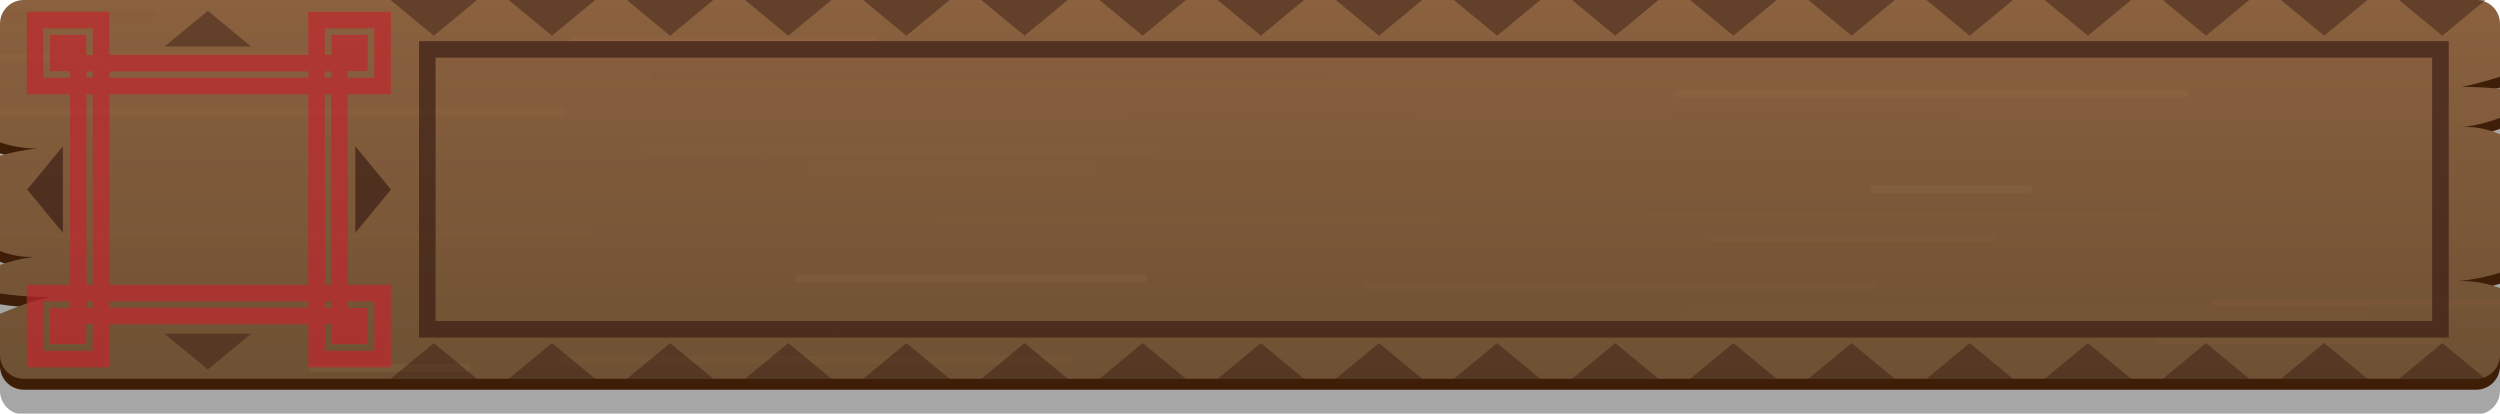 <?xml version="1.0" encoding="iso-8859-1"?>
<!-- Generator: Adobe Illustrator 19.0.1, SVG Export Plug-In . SVG Version: 6.00 Build 0)  -->
<svg version="1.1" xmlns="http://www.w3.org/2000/svg" xmlns:xlink="http://www.w3.org/1999/xlink" x="0px" y="0px"
	 viewBox="0 0 151.005 24.993" style="enable-background:new 0 0 151.005 24.993;" xml:space="preserve">
<g id="map">
</g>
<g id="&#x5716;&#x5C64;_3">
</g>
<g id="&#x5716;&#x5C64;_4">
</g>
<g id="menu">
	<g>
		<g>
			<g>
				<g>
					<g style="opacity:0.5;">
						<defs>
							<path id="SVGID_1971_" style="opacity:0.5;" d="M3.035,49.16C1.692,49.15,0.706,49.052,0,48.938l0-1.722
								c0.541-0.192,1.222-0.379,2.034-0.486C1.261,46.768,0.566,46.597,0,46.375l0-5.754c0.58-0.172,1.359-0.352,2.334-0.447
								C1.417,40.208,0.611,40.021,0,39.813l0-7.164c0-0.793,0.642-1.435,1.435-1.435H149.57c0.793,0,1.435,0.642,1.435,1.435v3.2
								c-0.849,0.264-1.699,0.504-2.307,0.611c0.859,0.006,1.631,0.049,2.307,0.108v1.765c-0.568,0.217-1.309,0.436-2.221,0.557
								c0.863-0.043,1.624,0.177,2.221,0.436v8.363c-0.592,0.187-1.441,0.396-2.521,0.502c1.012-0.037,1.895,0.191,2.521,0.424
								v4.044c0,0.793-0.642,1.435-1.435,1.435H1.435C0.642,54.094,0,53.451,0,52.659l0-2.494
								C0.935,49.771,2.129,49.319,3.035,49.16z"/>
						</defs>
						<clipPath id="SVGID_2_">
							<use xlink:href="#SVGID_1971_"  style="overflow:visible;"/>
						</clipPath>
						<g style="opacity:0.7;clip-path:url(#SVGID_2_);">
							<g style="opacity:0.5;">
								<path style="fill:#795539;" d="M87.554,24.522L87.554,24.522c0-0.128,0.104-0.232,0.232-0.232h16.794
									c0.128,0,0.232,0.104,0.232,0.232l0,0c0,0.128-0.104,0.232-0.232,0.232H87.786C87.658,24.753,87.554,24.65,87.554,24.522z"
									/>
							</g>
						</g>
					</g>
				</g>
			</g>
		</g>
	</g>
	<g>
		<g>
			<g style="opacity:0.35;">
				<g>
					<defs>
						<path id="SVGID_2040_" d="M3.035,19.445C1.692,19.436,0.706,19.338,0,19.223l0-1.722c0.541-0.192,1.222-0.379,2.034-0.486
							C1.261,17.054,0.566,16.882,0,16.661l0-5.754c0.58-0.172,1.359-0.352,2.334-0.447C1.417,10.493,0.611,10.307,0,10.099l0-7.164
							C0,2.142,0.642,1.5,1.435,1.5H149.57c0.793,0,1.435,0.642,1.435,1.435v3.2c-0.849,0.264-1.699,0.504-2.307,0.611
							c0.859,0.006,1.631,0.049,2.307,0.108v1.765c-0.568,0.217-1.309,0.436-2.221,0.557c0.863-0.043,1.624,0.177,2.221,0.436v8.363
							c-0.592,0.187-1.441,0.396-2.521,0.502c1.012-0.037,1.895,0.191,2.521,0.424v4.044c0,0.793-0.642,1.435-1.435,1.435H1.435
							C0.642,24.38,0,23.737,0,22.945l0-2.494C0.935,20.056,2.129,19.605,3.035,19.445z"/>
					</defs>
					<clipPath id="SVGID_4_">
						<use xlink:href="#SVGID_2040_"  style="overflow:visible;"/>
					</clipPath>
				</g>
				<path d="M3.035,20.104C1.692,20.094,0.706,19.996,0,19.882l0-1.722c0.541-0.192,1.222-0.379,2.034-0.486
					C1.261,17.712,0.566,17.541,0,17.319l0-5.754c0.58-0.172,1.359-0.352,2.334-0.447C1.417,11.152,0.611,10.966,0,10.758l0-7.164
					c0-0.793,0.642-1.435,1.435-1.435H149.57c0.793,0,1.435,0.642,1.435,1.435v3.2c-0.849,0.264-1.699,0.504-2.307,0.611
					c0.859,0.006,1.631,0.049,2.307,0.108v1.765c-0.568,0.217-1.309,0.436-2.221,0.557c0.863-0.043,1.624,0.177,2.221,0.436v8.363
					c-0.592,0.187-1.441,0.396-2.521,0.502c1.012-0.037,1.895,0.191,2.521,0.424v4.044c0,0.793-0.642,1.435-1.435,1.435H1.435
					C0.642,25.038,0,24.396,0,23.603l0-2.494C0.935,20.715,2.129,20.264,3.035,20.104z"/>
				<path d="M3.035,19.445C1.692,19.436,0.706,19.338,0,19.223l0-1.722c0.541-0.192,1.222-0.379,2.034-0.486
					C1.261,17.054,0.566,16.882,0,16.661l0-5.754c0.58-0.172,1.359-0.352,2.334-0.447C1.417,10.493,0.611,10.307,0,10.099l0-7.164
					C0,2.142,0.642,1.5,1.435,1.5H149.57c0.793,0,1.435,0.642,1.435,1.435v3.2c-0.849,0.264-1.699,0.504-2.307,0.611
					c0.859,0.006,1.631,0.049,2.307,0.108v1.765c-0.568,0.217-1.309,0.436-2.221,0.557c0.863-0.043,1.624,0.177,2.221,0.436v8.363
					c-0.592,0.187-1.441,0.396-2.521,0.502c1.012-0.037,1.895,0.191,2.521,0.424v4.044c0,0.793-0.642,1.435-1.435,1.435H1.435
					C0.642,24.38,0,23.737,0,22.945l0-2.494C0.935,20.056,2.129,19.605,3.035,19.445z"/>
				<g>
					<defs>
						<path id="SVGID_2042_" d="M3.035,19.445C1.692,19.436,0.706,19.338,0,19.223l0-1.722c0.541-0.192,1.222-0.379,2.034-0.486
							C1.261,17.054,0.566,16.882,0,16.661l0-5.754c0.58-0.172,1.359-0.352,2.334-0.447C1.417,10.493,0.611,10.307,0,10.099l0-7.164
							C0,2.142,0.642,1.5,1.435,1.5H149.57c0.793,0,1.435,0.642,1.435,1.435v3.2c-0.849,0.264-1.699,0.504-2.307,0.611
							c0.859,0.006,1.631,0.049,2.307,0.108v1.765c-0.568,0.217-1.309,0.436-2.221,0.557c0.863-0.043,1.624,0.177,2.221,0.436v8.363
							c-0.592,0.187-1.441,0.396-2.521,0.502c1.012-0.037,1.895,0.191,2.521,0.424v4.044c0,0.793-0.642,1.435-1.435,1.435H1.435
							C0.642,24.38,0,23.737,0,22.945l0-2.494C0.935,20.056,2.129,19.605,3.035,19.445z"/>
					</defs>
					<clipPath id="SVGID_6_">
						<use xlink:href="#SVGID_2042_"  style="overflow:visible;"/>
					</clipPath>
					<path style="clip-path:url(#SVGID_6_);" d="M30.469,1.092L30.469,1.092c0-0.128-0.104-0.232-0.232-0.232H2.461
						c-0.128,0-0.232,0.104-0.232,0.232v0c0,0.128,0.104,0.232,0.232,0.232h27.776C30.365,1.323,30.469,1.22,30.469,1.092z"/>
					<path style="clip-path:url(#SVGID_6_);" d="M5.988,5.001L5.988,5.001c0-0.128-0.104-0.232-0.232-0.232h-20.809
						c-0.128,0-0.232,0.104-0.232,0.232v0c0,0.128,0.104,0.232,0.232,0.232l20.809,0C5.884,5.232,5.988,5.129,5.988,5.001z"/>
					<path style="clip-path:url(#SVGID_6_);" d="M35.874,15.691L35.874,15.691c0-0.128-0.104-0.232-0.232-0.232H-5.923
						c-0.128,0-0.232,0.104-0.232,0.232l0,0c0,0.128,0.104,0.232,0.232,0.232h41.565C35.77,15.923,35.874,15.819,35.874,15.691z"/>
					<path style="clip-path:url(#SVGID_6_);" d="M45.224,24.897L45.224,24.897c0-0.128-0.104-0.232-0.232-0.232H4.344
						c-0.128,0-0.232,0.104-0.232,0.232l0,0c0,0.128,0.104,0.232,0.232,0.232h40.648C45.12,25.129,45.224,25.025,45.224,24.897z"/>
					<path style="clip-path:url(#SVGID_6_);" d="M52.243,0.386L52.243,0.386c0-0.128-0.104-0.232-0.232-0.232l-16.794,0
						c-0.128,0-0.232,0.104-0.232,0.232v0c0,0.128,0.104,0.232,0.232,0.232h16.794C52.139,0.618,52.243,0.514,52.243,0.386z"/>
					<path style="clip-path:url(#SVGID_6_);" d="M9.485,2.433L9.485,2.433c0-0.128-0.104-0.232-0.232-0.232H-7.541
						c-0.128,0-0.232,0.104-0.232,0.232v0c0,0.128,0.104,0.232,0.232,0.232H9.254C9.382,2.664,9.485,2.561,9.485,2.433z"/>
					<path style="clip-path:url(#SVGID_6_);" d="M34.256,8.235L34.256,8.235c0-0.128-0.104-0.232-0.232-0.232H-7.541
						c-0.128,0-0.232,0.104-0.232,0.232l0,0c0,0.128,0.104,0.232,0.232,0.232h41.565C34.152,8.467,34.256,8.363,34.256,8.235z"/>
					<path style="clip-path:url(#SVGID_6_);" d="M28.39,23.729L28.39,23.729c0-0.128-0.104-0.232-0.232-0.232h-9.285
						c-0.128,0-0.232,0.104-0.232,0.232l0,0c0,0.128,0.104,0.232,0.232,0.232h9.285C28.286,23.961,28.39,23.857,28.39,23.729z"/>
					<path style="clip-path:url(#SVGID_6_);" d="M64.732,23.244L64.732,23.244c0-0.128-0.104-0.232-0.232-0.232H33.917
						c-0.128,0-0.232,0.104-0.232,0.232l0,0c0,0.128,0.104,0.232,0.232,0.232H64.5C64.628,23.476,64.732,23.372,64.732,23.244z"/>
					<path style="clip-path:url(#SVGID_6_);" d="M46.362,11.308L46.362,11.308c0-0.128-0.104-0.232-0.232-0.232H-5.5
						c-0.128,0-0.232,0.104-0.232,0.232l0,0c0,0.128,0.104,0.232,0.232,0.232h51.63C46.258,11.54,46.362,11.436,46.362,11.308z"/>
					<path style="clip-path:url(#SVGID_6_);" d="M33.178,6.548L33.178,6.548c0-0.128-0.104-0.232-0.232-0.232H5.17
						c-0.128,0-0.232,0.104-0.232,0.232v0c0,0.128,0.104,0.232,0.232,0.232h27.776C33.074,6.78,33.178,6.676,33.178,6.548z"/>
					<path style="clip-path:url(#SVGID_6_);" d="M68.346,4.487L68.346,4.487c0-0.128-0.104-0.232-0.232-0.232H51.32
						c-0.128,0-0.232,0.104-0.232,0.232v0c0,0.128,0.104,0.232,0.232,0.232h16.794C68.242,4.719,68.346,4.615,68.346,4.487z"/>
					<path style="clip-path:url(#SVGID_6_);" d="M69.296,18.319L69.296,18.319c0-0.128-0.104-0.232-0.232-0.232H48.255
						c-0.128,0-0.232,0.104-0.232,0.232l0,0c0,0.128,0.104,0.232,0.232,0.232h20.809C69.192,18.551,69.296,18.447,69.296,18.319z"/>
					<path style="clip-path:url(#SVGID_6_);" d="M69.866,10.5L69.866,10.5c0-0.128-0.104-0.232-0.232-0.232H39.051
						c-0.128,0-0.232,0.104-0.232,0.232l0,0c0,0.128,0.104,0.232,0.232,0.232h30.583C69.762,10.732,69.866,10.628,69.866,10.5z"/>
					<path style="clip-path:url(#SVGID_6_);" d="M67.644,16.303L67.644,16.303c0-0.128-0.104-0.232-0.232-0.232H26.764
						c-0.128,0-0.232,0.104-0.232,0.232l0,0c0,0.128,0.104,0.232,0.232,0.232h40.648C67.54,16.534,67.644,16.431,67.644,16.303z"/>
					<path style="clip-path:url(#SVGID_6_);" d="M50.779,21.359L50.779,21.359c0-0.128-0.104-0.232-0.232-0.232H33.753
						c-0.128,0-0.232,0.104-0.232,0.232l0,0c0,0.128,0.104,0.232,0.232,0.232h16.794C50.675,21.591,50.779,21.487,50.779,21.359z"/>
					<path style="clip-path:url(#SVGID_6_);" d="M85.632,8.637L85.632,8.637c0-0.128-0.104-0.232-0.232-0.232H68.606
						c-0.128,0-0.232,0.104-0.232,0.232l0,0c0,0.128,0.104,0.232,0.232,0.232H85.4C85.528,8.868,85.632,8.765,85.632,8.637z"/>
					<path style="clip-path:url(#SVGID_6_);" d="M52.994,3.959L52.994,3.959c0-0.128-0.104-0.232-0.232-0.232H34.63
						c-0.128,0-0.232,0.104-0.232,0.232v0c0,0.128,0.104,0.232,0.232,0.232h18.132C52.89,4.191,52.994,4.087,52.994,3.959z"/>
					<path style="clip-path:url(#SVGID_6_);" d="M87.152,14.65L87.152,14.65c0-0.128-0.104-0.232-0.232-0.232H56.337
						c-0.128,0-0.232,0.104-0.232,0.232l0,0c0,0.128,0.104,0.232,0.232,0.232H86.92C87.048,14.881,87.152,14.778,87.152,14.65z"/>
					<path style="clip-path:url(#SVGID_6_);" d="M80.354,6.117L80.354,6.117c0-0.128-0.104-0.232-0.232-0.232H39.474
						c-0.128,0-0.232,0.104-0.232,0.232v0c0,0.128,0.104,0.232,0.232,0.232h40.648C80.25,6.349,80.354,6.245,80.354,6.117z"/>
					<path style="clip-path:url(#SVGID_6_);" d="M66.153,11.794L66.153,11.794c0-0.128-0.104-0.232-0.232-0.232H49.127
						c-0.128,0-0.232,0.104-0.232,0.232v0c0,0.128,0.104,0.232,0.232,0.232h16.794C66.049,12.026,66.153,11.922,66.153,11.794z"/>
					<path style="clip-path:url(#SVGID_6_);" d="M133.531,19.795L133.531,19.795c0-0.128,0.104-0.232,0.232-0.232h30.583
						c0.128,0,0.232,0.104,0.232,0.232l0,0c0,0.128-0.104,0.232-0.232,0.232h-30.583C133.635,20.026,133.531,19.923,133.531,19.795z
						"/>
					<path style="clip-path:url(#SVGID_6_);" d="M117.162,4.49L117.162,4.49c0-0.128,0.104-0.232,0.232-0.232h16.794
						c0.128,0,0.232,0.104,0.232,0.232v0c0,0.128-0.104,0.232-0.232,0.232h-16.794C117.266,4.722,117.162,4.618,117.162,4.49z"/>
					<path style="clip-path:url(#SVGID_6_);" d="M123.043,15.412L123.043,15.412c0-0.128,0.104-0.232,0.232-0.232h40.648
						c0.128,0,0.232,0.104,0.232,0.232v0c0,0.128-0.104,0.232-0.232,0.232h-40.648C123.147,15.643,123.043,15.54,123.043,15.412z"/>
					<path style="clip-path:url(#SVGID_6_);" d="M84.845,0.264L84.845,0.264c0-0.128,0.104-0.232,0.232-0.232l16.794,0
						c0.128,0,0.232,0.104,0.232,0.232v0c0,0.128-0.104,0.232-0.232,0.232l-16.794,0C84.949,0.495,84.845,0.392,84.845,0.264z"/>
					<path style="clip-path:url(#SVGID_6_);" d="M101.059,8.591L101.059,8.591c0-0.128,0.104-0.232,0.232-0.232h16.794
						c0.128,0,0.232,0.104,0.232,0.232v0c0,0.128-0.104,0.232-0.232,0.232h-16.794C101.163,8.822,101.059,8.719,101.059,8.591z"/>
					<path style="clip-path:url(#SVGID_6_);" d="M99.539,14.604L99.539,14.604c0-0.128,0.104-0.232,0.232-0.232h30.583
						c0.128,0,0.232,0.104,0.232,0.232v0c0,0.128-0.104,0.232-0.232,0.232H99.771C99.643,14.835,99.539,14.732,99.539,14.604z"/>
					<path style="clip-path:url(#SVGID_6_);" d="M101.761,20.406L101.761,20.406c0-0.128,0.104-0.232,0.232-0.232h40.648
						c0.128,0,0.232,0.104,0.232,0.232l0,0c0,0.128-0.104,0.232-0.232,0.232h-40.648C101.865,20.638,101.761,20.534,101.761,20.406z
						"/>
					<path style="clip-path:url(#SVGID_6_);" d="M130.198,22.059L130.198,22.059c0-0.128,0.104-0.232,0.232-0.232h16.794
						c0.128,0,0.232,0.104,0.232,0.232l0,0c0,0.128-0.104,0.232-0.232,0.232H130.43C130.302,22.291,130.198,22.187,130.198,22.059z"
						/>
					<path style="clip-path:url(#SVGID_6_);" d="M83.774,12.74L83.774,12.74c0-0.128,0.104-0.232,0.232-0.232h16.794
						c0.128,0,0.232,0.104,0.232,0.232l0,0c0,0.128-0.104,0.232-0.232,0.232H84.005C83.877,12.972,83.774,12.868,83.774,12.74z"/>
					<path style="clip-path:url(#SVGID_6_);" d="M101.157,7.148L101.157,7.148c0-0.128,0.104-0.232,0.232-0.232h30.583
						c0.128,0,0.232,0.104,0.232,0.232v0c0,0.128-0.104,0.232-0.232,0.232h-30.583C101.261,7.38,101.157,7.276,101.157,7.148z"/>
					<path style="clip-path:url(#SVGID_6_);" d="M113.003,12.951L113.003,12.951c0-0.128,0.104-0.232,0.232-0.232h9.285
						c0.128,0,0.232,0.104,0.232,0.232v0c0,0.128-0.104,0.232-0.232,0.232h-9.285C113.107,13.182,113.003,13.079,113.003,12.951z"/>
					<path style="clip-path:url(#SVGID_6_);" d="M82.253,18.753L82.253,18.753c0-0.128,0.104-0.232,0.232-0.232h30.583
						c0.128,0,0.232,0.104,0.232,0.232l0,0c0,0.128-0.104,0.232-0.232,0.232H82.485C82.357,18.985,82.253,18.881,82.253,18.753z"/>
					<path style="clip-path:url(#SVGID_6_);" d="M89.051,10.221L89.051,10.221c0-0.128,0.104-0.232,0.232-0.232h40.648
						c0.128,0,0.232,0.104,0.232,0.232v0c0,0.128-0.104,0.232-0.232,0.232H89.283C89.155,10.452,89.051,10.349,89.051,10.221z"/>
					<path style="clip-path:url(#SVGID_6_);" d="M103.252,15.898L103.252,15.898c0-0.128,0.104-0.232,0.232-0.232h16.794
						c0.128,0,0.232,0.104,0.232,0.232l0,0c0,0.128-0.104,0.232-0.232,0.232h-16.794C103.356,16.129,103.252,16.026,103.252,15.898z
						"/>
				</g>
				<g>
					<defs>
						<path id="SVGID_2044_" d="M3.035,19.445C1.692,19.436,0.706,19.338,0,19.223l0-1.722c0.541-0.192,1.222-0.379,2.034-0.486
							C1.261,17.054,0.566,16.882,0,16.661l0-5.754c0.58-0.172,1.359-0.352,2.334-0.447C1.417,10.493,0.611,10.307,0,10.099l0-7.164
							C0,2.142,0.642,1.5,1.435,1.5H149.57c0.793,0,1.435,0.642,1.435,1.435v3.2c-0.849,0.264-1.699,0.504-2.307,0.611
							c0.859,0.006,1.631,0.049,2.307,0.108v1.765c-0.568,0.217-1.309,0.436-2.221,0.557c0.863-0.043,1.624,0.177,2.221,0.436v8.363
							c-0.592,0.187-1.441,0.396-2.521,0.502c1.012-0.037,1.895,0.191,2.521,0.424v4.044c0,0.793-0.642,1.435-1.435,1.435H1.435
							C0.642,24.38,0,23.737,0,22.945l0-2.494C0.935,20.056,2.129,19.605,3.035,19.445z"/>
					</defs>
					<clipPath id="SVGID_8_">
						<use xlink:href="#SVGID_2044_"  style="overflow:visible;"/>
					</clipPath>
				</g>
			</g>
			<g>
				<g>
					<g>
						<defs>
							<path id="SVGID_2046_" d="M3.035,17.945C1.692,17.936,0.706,17.838,0,17.723l0-1.722c0.541-0.192,1.222-0.379,2.034-0.486
								C1.261,15.554,0.566,15.382,0,15.161l0-5.754C0.58,9.235,1.359,9.055,2.334,8.96C1.417,8.993,0.611,8.807,0,8.599l0-7.164
								C0,0.642,0.642,0,1.435,0L149.57,0c0.793,0,1.435,0.642,1.435,1.435v3.2c-0.849,0.264-1.699,0.504-2.307,0.611
								c0.859,0.006,1.631,0.049,2.307,0.108v1.765c-0.568,0.217-1.309,0.436-2.221,0.557c0.863-0.043,1.624,0.177,2.221,0.436
								v8.363c-0.592,0.187-1.441,0.396-2.521,0.502c1.012-0.037,1.895,0.191,2.521,0.424v4.044c0,0.793-0.642,1.435-1.435,1.435
								H1.435C0.642,22.88,0,22.237,0,21.445l0-2.494C0.935,18.556,2.129,18.105,3.035,17.945z"/>
						</defs>
						<clipPath id="SVGID_9_">
							<use xlink:href="#SVGID_2046_"  style="overflow:visible;"/>
						</clipPath>
					</g>
				</g>
				<g>
					<g>
						<path style="fill:#3F1E08;" d="M3.035,18.604C1.692,18.594,0.706,18.496,0,18.382l0-1.722
							c0.541-0.192,1.222-0.379,2.034-0.486C1.261,16.212,0.566,16.041,0,15.819l0-5.754c0.58-0.172,1.359-0.352,2.334-0.447
							C1.417,9.652,0.611,9.466,0,9.258l0-7.164c0-0.793,0.642-1.435,1.435-1.435H149.57c0.793,0,1.435,0.642,1.435,1.435v3.2
							c-0.849,0.264-1.699,0.504-2.307,0.611c0.859,0.006,1.631,0.049,2.307,0.108v1.765c-0.568,0.217-1.309,0.436-2.221,0.557
							c0.863-0.043,1.624,0.177,2.221,0.436v8.363c-0.592,0.187-1.441,0.396-2.521,0.502c1.012-0.037,1.895,0.191,2.521,0.424v4.044
							c0,0.793-0.642,1.435-1.435,1.435H1.435C0.642,23.538,0,22.896,0,22.103l0-2.494C0.935,19.215,2.129,18.764,3.035,18.604z"/>
						
							<linearGradient id="SVGID_11_" gradientUnits="userSpaceOnUse" x1="941.074" y1="3.325113e-09" x2="941.074" y2="22.88" gradientTransform="matrix(-1 0 0 1 1016.576 0)">
							<stop  offset="0" style="stop-color:#8B613F"/>
							<stop  offset="1" style="stop-color:#6E5133"/>
						</linearGradient>
						<path style="fill:url(#SVGID_11_);" d="M3.035,17.945C1.692,17.936,0.706,17.838,0,17.723l0-1.722
							c0.541-0.192,1.222-0.379,2.034-0.486C1.261,15.554,0.566,15.382,0,15.161l0-5.754C0.58,9.235,1.359,9.055,2.334,8.96
							C1.417,8.993,0.611,8.807,0,8.599l0-7.164C0,0.642,0.642,0,1.435,0L149.57,0c0.793,0,1.435,0.642,1.435,1.435v3.2
							c-0.849,0.264-1.699,0.504-2.307,0.611c0.859,0.006,1.631,0.049,2.307,0.108v1.765c-0.568,0.217-1.309,0.436-2.221,0.557
							c0.863-0.043,1.624,0.177,2.221,0.436v8.363c-0.592,0.187-1.441,0.396-2.521,0.502c1.012-0.037,1.895,0.191,2.521,0.424v4.044
							c0,0.793-0.642,1.435-1.435,1.435H1.435C0.642,22.88,0,22.237,0,21.445l0-2.494C0.935,18.556,2.129,18.105,3.035,17.945z"/>
					</g>
					<g style="opacity:0.5;">
						<defs>
							<path id="SVGID_2049_" style="opacity:0.5;" d="M3.035,17.945C1.692,17.936,0.706,17.838,0,17.723l0-1.722
								c0.541-0.192,1.222-0.379,2.034-0.486C1.261,15.554,0.566,15.382,0,15.161l0-5.754C0.58,9.235,1.359,9.055,2.334,8.96
								C1.417,8.993,0.611,8.807,0,8.599l0-7.164C0,0.642,0.642,0,1.435,0L149.57,0c0.793,0,1.435,0.642,1.435,1.435v3.2
								c-0.849,0.264-1.699,0.504-2.307,0.611c0.859,0.006,1.631,0.049,2.307,0.108v1.765c-0.568,0.217-1.309,0.436-2.221,0.557
								c0.863-0.043,1.624,0.177,2.221,0.436v8.363c-0.592,0.187-1.441,0.396-2.521,0.502c1.012-0.037,1.895,0.191,2.521,0.424
								v4.044c0,0.793-0.642,1.435-1.435,1.435H1.435C0.642,22.88,0,22.237,0,21.445l0-2.494
								C0.935,18.556,2.129,18.105,3.035,17.945z"/>
						</defs>
						<clipPath id="SVGID_12_">
							<use xlink:href="#SVGID_2049_"  style="overflow:visible;"/>
						</clipPath>
						<g style="opacity:0.7;clip-path:url(#SVGID_12_);">
							<g style="opacity:0.5;">
								<path style="fill:#9D7248;" d="M5.988,3.501L5.988,3.501c0-0.128-0.104-0.232-0.232-0.232h-20.809
									c-0.128,0-0.232,0.104-0.232,0.232v0c0,0.128,0.104,0.232,0.232,0.232H5.756C5.884,3.732,5.988,3.629,5.988,3.501z"/>
								<path style="fill:#865E3F;" d="M35.874,14.191L35.874,14.191c0-0.128-0.104-0.232-0.232-0.232H-5.923
									c-0.128,0-0.232,0.104-0.232,0.232l0,0c0,0.128,0.104,0.232,0.232,0.232h41.565C35.77,14.423,35.874,14.319,35.874,14.191z"
									/>
								<path style="fill:#79563B;" d="M45.224,23.397L45.224,23.397c0-0.128-0.104-0.232-0.232-0.232H4.344
									c-0.128,0-0.232,0.104-0.232,0.232l0,0c0,0.128,0.104,0.232,0.232,0.232h40.648C45.12,23.629,45.224,23.525,45.224,23.397z"
									/>
								<path style="fill:#795539;" d="M9.485,0.933L9.485,0.933c0-0.128-0.104-0.232-0.232-0.232H-7.541
									c-0.128,0-0.232,0.104-0.232,0.232v0c0,0.128,0.104,0.232,0.232,0.232H9.254C9.382,1.164,9.485,1.061,9.485,0.933z"/>
								<path style="fill:#9D7248;" d="M34.256,6.735L34.256,6.735c0-0.128-0.104-0.232-0.232-0.232H-7.541
									c-0.128,0-0.232,0.104-0.232,0.232v0c0,0.128,0.104,0.232,0.232,0.232h41.565C34.152,6.967,34.256,6.863,34.256,6.735z"/>
								<path style="fill:#9A7D4E;" d="M28.39,22.229L28.39,22.229c0-0.128-0.104-0.232-0.232-0.232h-9.285
									c-0.128,0-0.232,0.104-0.232,0.232l0,0c0,0.128,0.104,0.232,0.232,0.232h9.285C28.286,22.461,28.39,22.357,28.39,22.229z"/>
								<path style="fill:#865E3F;" d="M64.732,21.744L64.732,21.744c0-0.128-0.104-0.232-0.232-0.232H33.917
									c-0.128,0-0.232,0.104-0.232,0.232l0,0c0,0.128,0.104,0.232,0.232,0.232H64.5C64.628,21.976,64.732,21.872,64.732,21.744z"
									/>
								<path style="fill:#79563B;" d="M46.362,9.808L46.362,9.808c0-0.128-0.104-0.232-0.232-0.232H-5.5
									c-0.128,0-0.232,0.104-0.232,0.232l0,0c0,0.128,0.104,0.232,0.232,0.232h51.63C46.258,10.04,46.362,9.936,46.362,9.808z"/>
								<path style="fill:#865E3F;" d="M33.178,5.048L33.178,5.048c0-0.128-0.104-0.232-0.232-0.232H5.17
									c-0.128,0-0.232,0.104-0.232,0.232v0c0,0.128,0.104,0.232,0.232,0.232h27.776C33.074,5.28,33.178,5.176,33.178,5.048z"/>
								<path style="fill:#795539;" d="M68.346,2.987L68.346,2.987c0-0.128-0.104-0.232-0.232-0.232H51.32
									c-0.128,0-0.232,0.104-0.232,0.232v0c0,0.128,0.104,0.232,0.232,0.232h16.794C68.242,3.219,68.346,3.115,68.346,2.987z"/>
								<path style="fill:#9D7248;" d="M69.296,16.819L69.296,16.819c0-0.128-0.104-0.232-0.232-0.232H48.255
									c-0.128,0-0.232,0.104-0.232,0.232l0,0c0,0.128,0.104,0.232,0.232,0.232h20.809C69.192,17.051,69.296,16.947,69.296,16.819z
									"/>
								<path style="fill:#865E3F;" d="M69.866,9L69.866,9c0-0.128-0.104-0.232-0.232-0.232H39.051
									c-0.128,0-0.232,0.104-0.232,0.232l0,0c0,0.128,0.104,0.232,0.232,0.232h30.583C69.762,9.232,69.866,9.128,69.866,9z"/>
								<path style="fill:#79563B;" d="M67.644,14.803L67.644,14.803c0-0.128-0.104-0.232-0.232-0.232H26.764
									c-0.128,0-0.232,0.104-0.232,0.232v0c0,0.128,0.104,0.232,0.232,0.232h40.648C67.54,15.034,67.644,14.931,67.644,14.803z"/>
								<path style="fill:#865E3F;" d="M50.779,19.859L50.779,19.859c0-0.128-0.104-0.232-0.232-0.232H33.753
									c-0.128,0-0.232,0.104-0.232,0.232l0,0c0,0.128,0.104,0.232,0.232,0.232h16.794C50.675,20.091,50.779,19.987,50.779,19.859z
									"/>
								<path style="fill:#795539;" d="M85.632,7.137L85.632,7.137c0-0.128-0.104-0.232-0.232-0.232H68.606
									c-0.128,0-0.232,0.104-0.232,0.232v0c0,0.128,0.104,0.232,0.232,0.232H85.4C85.528,7.368,85.632,7.265,85.632,7.137z"/>
								<path style="fill:#9D7248;" d="M52.994,2.459L52.994,2.459c0-0.128-0.104-0.232-0.232-0.232H34.63
									c-0.128,0-0.232,0.104-0.232,0.232v0c0,0.128,0.104,0.232,0.232,0.232h18.132C52.89,2.691,52.994,2.587,52.994,2.459z"/>
								<path style="fill:#865E3F;" d="M87.152,13.15L87.152,13.15c0-0.128-0.104-0.232-0.232-0.232H56.337
									c-0.128,0-0.232,0.104-0.232,0.232l0,0c0,0.128,0.104,0.232,0.232,0.232H86.92C87.048,13.381,87.152,13.278,87.152,13.15z"
									/>
								<path style="fill:#79563B;" d="M80.354,4.617L80.354,4.617c0-0.128-0.104-0.232-0.232-0.232H39.474
									c-0.128,0-0.232,0.104-0.232,0.232v0c0,0.128,0.104,0.232,0.232,0.232h40.648C80.25,4.849,80.354,4.745,80.354,4.617z"/>
								<path style="fill:#865E3F;" d="M66.153,10.294L66.153,10.294c0-0.128-0.104-0.232-0.232-0.232H49.127
									c-0.128,0-0.232,0.104-0.232,0.232v0c0,0.128,0.104,0.232,0.232,0.232h16.794C66.049,10.526,66.153,10.422,66.153,10.294z"
									/>
							</g>
							<g style="opacity:0.5;">
								<path style="fill:#865E3F;" d="M133.531,18.295L133.531,18.295c0-0.128,0.104-0.232,0.232-0.232h30.583
									c0.128,0,0.232,0.104,0.232,0.232l0,0c0,0.128-0.104,0.232-0.232,0.232h-30.583
									C133.635,18.526,133.531,18.423,133.531,18.295z"/>
								<path style="fill:#865E3F;" d="M117.162,2.99L117.162,2.99c0-0.128,0.104-0.232,0.232-0.232h16.794
									c0.128,0,0.232,0.104,0.232,0.232v0c0,0.128-0.104,0.232-0.232,0.232h-16.794C117.266,3.222,117.162,3.118,117.162,2.99z"/>
								<path style="fill:#865E3F;" d="M98.703,23.829L98.703,23.829c0-0.128,0.104-0.232,0.232-0.232h30.583
									c0.128,0,0.232,0.104,0.232,0.232l0,0c0,0.128-0.104,0.232-0.232,0.232H98.935C98.807,24.061,98.703,23.957,98.703,23.829z"
									/>
								<path style="fill:#79563B;" d="M123.043,13.912L123.043,13.912c0-0.128,0.104-0.232,0.232-0.232h40.648
									c0.128,0,0.232,0.104,0.232,0.232v0c0,0.128-0.104,0.232-0.232,0.232h-40.648C123.147,14.143,123.043,14.04,123.043,13.912z
									"/>
								<path style="fill:#795539;" d="M101.059,7.091L101.059,7.091c0-0.128,0.104-0.232,0.232-0.232h16.794
									c0.128,0,0.232,0.104,0.232,0.232v0c0,0.128-0.104,0.232-0.232,0.232h-16.794C101.163,7.322,101.059,7.219,101.059,7.091z"
									/>
								<path style="fill:#865E3F;" d="M99.539,13.104L99.539,13.104c0-0.128,0.104-0.232,0.232-0.232h30.583
									c0.128,0,0.232,0.104,0.232,0.232v0c0,0.128-0.104,0.232-0.232,0.232H99.771C99.643,13.335,99.539,13.232,99.539,13.104z"/>
								<path style="fill:#79563B;" d="M101.761,18.906L101.761,18.906c0-0.128,0.104-0.232,0.232-0.232h40.648
									c0.128,0,0.232,0.104,0.232,0.232l0,0c0,0.128-0.104,0.232-0.232,0.232h-40.648
									C101.865,19.138,101.761,19.034,101.761,18.906z"/>
								<path style="fill:#865E3F;" d="M130.198,20.559L130.198,20.559c0-0.128,0.104-0.232,0.232-0.232h16.794
									c0.128,0,0.232,0.104,0.232,0.232l0,0c0,0.128-0.104,0.232-0.232,0.232H130.43
									C130.302,20.791,130.198,20.687,130.198,20.559z"/>
								<path style="fill:#795539;" d="M83.774,11.24L83.774,11.24c0-0.128,0.104-0.232,0.232-0.232h16.794
									c0.128,0,0.232,0.104,0.232,0.232l0,0c0,0.128-0.104,0.232-0.232,0.232H84.005C83.877,11.472,83.774,11.368,83.774,11.24z"
									/>
								<path style="fill:#9D7248;" d="M101.157,5.648L101.157,5.648c0-0.128,0.104-0.232,0.232-0.232h30.583
									c0.128,0,0.232,0.104,0.232,0.232v0c0,0.128-0.104,0.232-0.232,0.232h-30.583C101.261,5.88,101.157,5.776,101.157,5.648z"/>
								<path style="fill:#9A7D4E;" d="M113.003,11.451L113.003,11.451c0-0.128,0.104-0.232,0.232-0.232h9.285
									c0.128,0,0.232,0.104,0.232,0.232v0c0,0.128-0.104,0.232-0.232,0.232h-9.285C113.107,11.682,113.003,11.579,113.003,11.451z
									"/>
								<path style="fill:#865E3F;" d="M82.253,17.253L82.253,17.253c0-0.128,0.104-0.232,0.232-0.232h30.583
									c0.128,0,0.232,0.104,0.232,0.232l0,0c0,0.128-0.104,0.232-0.232,0.232H82.485C82.357,17.485,82.253,17.381,82.253,17.253z"
									/>
								<path style="fill:#79563B;" d="M89.051,8.721L89.051,8.721c0-0.128,0.104-0.232,0.232-0.232h40.648
									c0.128,0,0.232,0.104,0.232,0.232v0c0,0.128-0.104,0.232-0.232,0.232H89.283C89.155,8.952,89.051,8.849,89.051,8.721z"/>
								<path style="fill:#865E3F;" d="M103.252,14.398L103.252,14.398c0-0.128,0.104-0.232,0.232-0.232h16.794
									c0.128,0,0.232,0.104,0.232,0.232l0,0c0,0.128-0.104,0.232-0.232,0.232h-16.794
									C103.356,14.629,103.252,14.526,103.252,14.398z"/>
							</g>
						</g>
					</g>
				</g>
				<g>
					<g>
						<defs>
							<path id="SVGID_2051_" d="M3.035,17.945C1.692,17.936,0.706,17.838,0,17.723l0-1.722c0.541-0.192,1.222-0.379,2.034-0.486
								C1.261,15.554,0.566,15.382,0,15.161l0-5.754C0.58,9.235,1.359,9.055,2.334,8.96C1.417,8.993,0.611,8.807,0,8.599l0-7.164
								C0,0.642,0.642,0,1.435,0L149.57,0c0.793,0,1.435,0.642,1.435,1.435v3.2c-0.849,0.264-1.699,0.504-2.307,0.611
								c0.859,0.006,1.631,0.049,2.307,0.108v1.765c-0.568,0.217-1.309,0.436-2.221,0.557c0.863-0.043,1.624,0.177,2.221,0.436
								v8.363c-0.592,0.187-1.441,0.396-2.521,0.502c1.012-0.037,1.895,0.191,2.521,0.424v4.044c0,0.793-0.642,1.435-1.435,1.435
								H1.435C0.642,22.88,0,22.237,0,21.445l0-2.494C0.935,18.556,2.129,18.105,3.035,17.945z"/>
						</defs>
						<clipPath id="SVGID_13_">
							<use xlink:href="#SVGID_2051_"  style="overflow:visible;"/>
						</clipPath>
					</g>
				</g>
			</g>
		</g>
		<g style="opacity:0.7;">
			<rect x="20.021" y="2.109" style="fill:#C1272D;" width="2.187" height="2.187"/>
			<rect x="20.021" y="18.602" style="fill:#C1272D;" width="2.187" height="2.187"/>
			<rect x="3.018" y="2.109" style="fill:#C1272D;" width="2.187" height="2.187"/>
			<rect x="3.018" y="18.602" style="fill:#C1272D;" width="2.187" height="2.187"/>
			<g>
				<rect x="4.726" y="3.815" style="fill:none;stroke:#C1272D;stroke-miterlimit:10;" width="15.773" height="15.268"/>
				<rect x="6.104" y="5.195" style="fill:none;stroke:#C1272D;stroke-miterlimit:10;" width="13.018" height="12.507"/>
				<rect x="19.122" y="1.21" style="fill:none;stroke:#C1272D;stroke-miterlimit:10;" width="3.986" height="3.986"/>
				<rect x="19.122" y="17.703" style="fill:none;stroke:#C1272D;stroke-miterlimit:10;" width="3.986" height="3.986"/>
				<rect x="2.118" y="1.21" style="fill:none;stroke:#C1272D;stroke-miterlimit:10;" width="3.986" height="3.986"/>
				<rect x="2.118" y="17.703" style="fill:none;stroke:#C1272D;stroke-miterlimit:10;" width="3.986" height="3.986"/>
			</g>
		</g>
		
			<rect x="25.809" y="2.984" style="opacity:0.7;fill:none;stroke:#3C1F14;stroke-miterlimit:10;" width="121.599" height="16.908"/>
		<g style="opacity:0.5;">
			<polygon style="fill:#3C1F14;" points="23.591,22.88 26.203,20.723 28.814,22.88 			"/>
			<polygon style="fill:#3C1F14;" points="15.165,20.16 12.554,22.317 9.942,20.16 			"/>
			<polygon style="fill:#3C1F14;" points="30.727,22.88 33.339,20.723 35.951,22.88 			"/>
			<polygon style="fill:#3C1F14;" points="37.864,22.88 40.475,20.723 43.087,22.88 			"/>
			<polygon style="fill:#3C1F14;" points="45,22.88 47.612,20.723 50.223,22.88 			"/>
			<polygon style="fill:#3C1F14;" points="52.136,22.88 54.748,20.723 57.36,22.88 			"/>
			<polygon style="fill:#3C1F14;" points="59.273,22.88 61.884,20.723 64.496,22.88 			"/>
			<polygon style="fill:#3C1F14;" points="66.409,22.88 69.021,20.723 71.632,22.88 			"/>
			<polygon style="fill:#3C1F14;" points="73.545,22.88 76.157,20.723 78.769,22.88 			"/>
			<polygon style="fill:#3C1F14;" points="80.682,22.88 83.293,20.723 85.905,22.88 			"/>
			<polygon style="fill:#3C1F14;" points="87.818,22.88 90.43,20.723 93.041,22.88 			"/>
			<polygon style="fill:#3C1F14;" points="94.954,22.88 97.566,20.723 100.178,22.88 			"/>
			<polygon style="fill:#3C1F14;" points="102.091,22.88 104.702,20.723 107.314,22.88 			"/>
			<polygon style="fill:#3C1F14;" points="109.227,22.88 111.839,20.723 114.45,22.88 			"/>
			<polygon style="fill:#3C1F14;" points="116.363,22.88 118.975,20.723 121.587,22.88 			"/>
			<polygon style="fill:#3C1F14;" points="123.5,22.88 126.111,20.723 128.723,22.88 			"/>
			<polygon style="fill:#3C1F14;" points="130.636,22.88 133.248,20.723 135.859,22.88 			"/>
			<polygon style="fill:#3C1F14;" points="137.772,22.88 140.384,20.723 142.996,22.88 			"/>
			<polygon style="fill:#3C1F14;" points="144.909,22.88 147.52,20.723 150.132,22.88 			"/>
		</g>
		<g style="opacity:0.5;">
			<polygon style="fill:#3C1F14;" points="23.591,0 26.203,2.157 28.814,0 			"/>
			<polygon style="fill:#3C1F14;" points="15.165,2.811 12.554,0.655 9.942,2.811 			"/>
			<polygon style="fill:#3C1F14;" points="30.727,0 33.339,2.157 35.951,0 			"/>
			<polygon style="fill:#3C1F14;" points="37.864,0 40.475,2.157 43.087,0 			"/>
			<polygon style="fill:#3C1F14;" points="45,0 47.612,2.157 50.223,0 			"/>
			<polygon style="fill:#3C1F14;" points="52.136,0 54.748,2.157 57.36,0 			"/>
			<polygon style="fill:#3C1F14;" points="59.273,0 61.884,2.157 64.496,0 			"/>
			<polygon style="fill:#3C1F14;" points="66.409,0 69.021,2.157 71.632,0 			"/>
			<polygon style="fill:#3C1F14;" points="73.545,0 76.157,2.157 78.769,0 			"/>
			<polygon style="fill:#3C1F14;" points="80.682,0 83.293,2.157 85.905,0 			"/>
			<polygon style="fill:#3C1F14;" points="87.818,0 90.43,2.157 93.041,0 			"/>
			<polygon style="fill:#3C1F14;" points="94.954,0 97.566,2.157 100.178,0 			"/>
			<polygon style="fill:#3C1F14;" points="102.091,0 104.702,2.157 107.314,0 			"/>
			<polygon style="fill:#3C1F14;" points="109.227,0 111.839,2.157 114.45,0 			"/>
			<polygon style="fill:#3C1F14;" points="116.363,0 118.975,2.157 121.587,0 			"/>
			<polygon style="fill:#3C1F14;" points="123.5,0 126.111,2.157 128.723,0 			"/>
			<polygon style="fill:#3C1F14;" points="130.636,0 133.248,2.157 135.859,0 			"/>
			<polygon style="fill:#3C1F14;" points="137.772,0 140.384,2.157 142.996,0 			"/>
			<polygon style="fill:#3C1F14;" points="144.909,0 147.52,2.157 150.132,0 			"/>
		</g>
		<polygon style="opacity:0.7;fill:#3C1F14;" points="21.461,14.061 23.618,11.449 21.461,8.837 		"/>
		<polygon style="opacity:0.7;fill:#3C1F14;" points="3.798,8.837 1.642,11.449 3.798,14.061 		"/>
	</g>
</g>
</svg>
